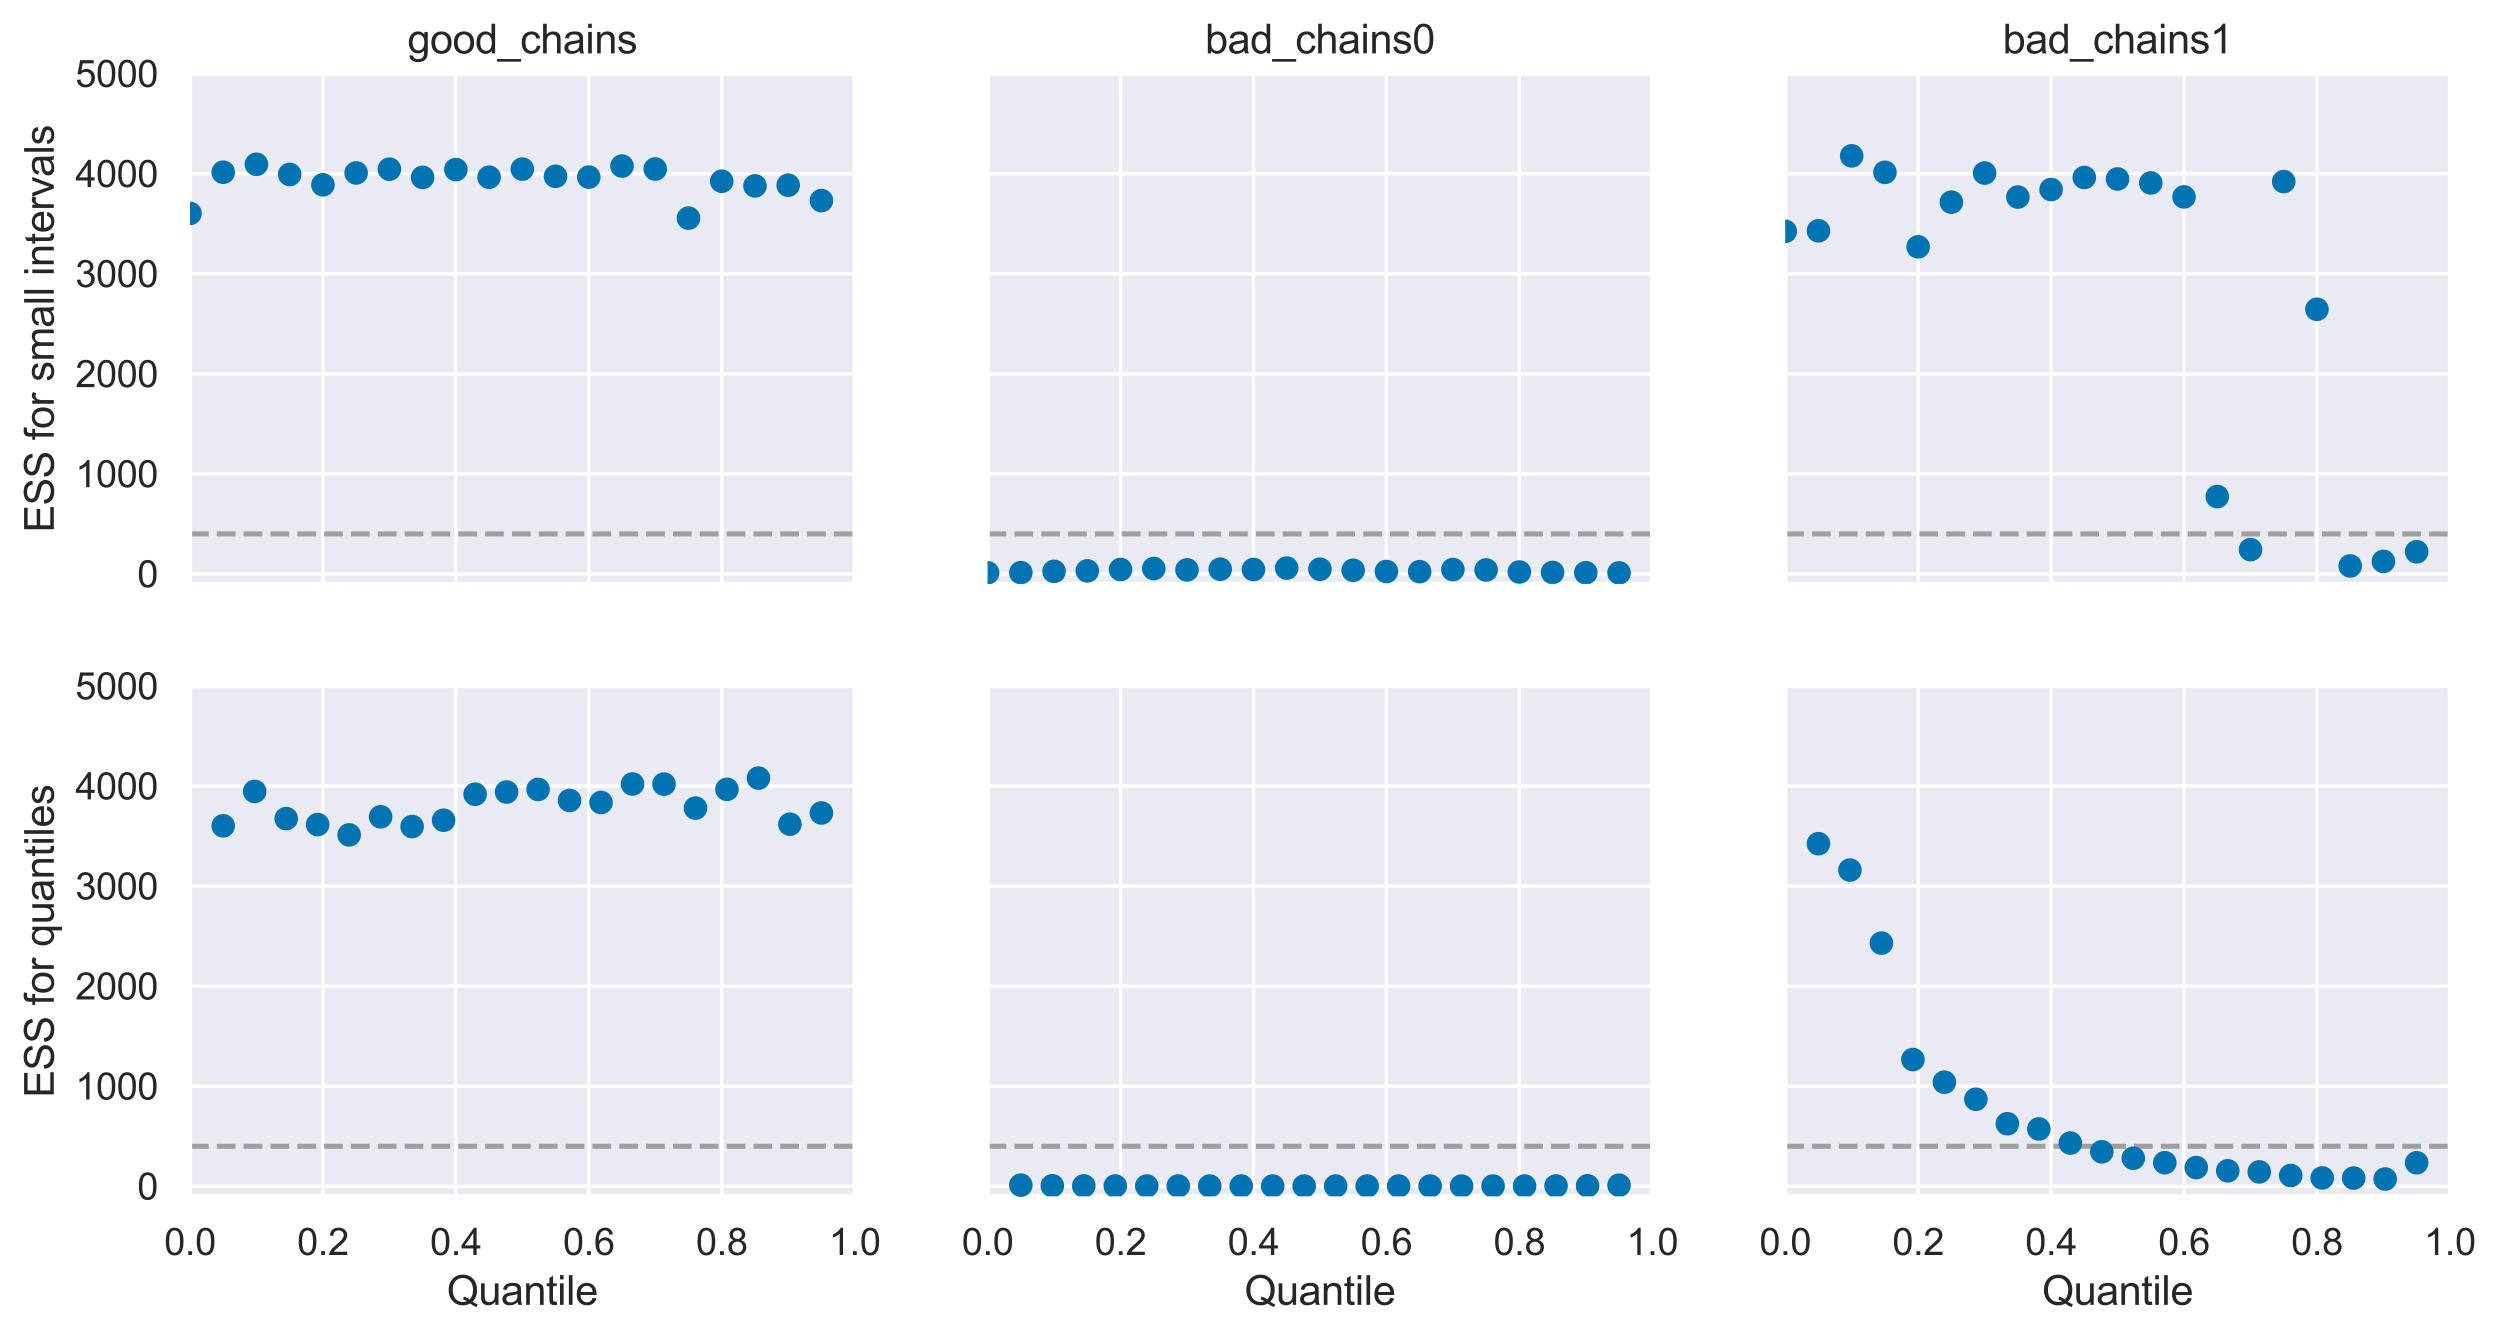 <?xml version="1.0" encoding="utf-8" standalone="no"?>
<!DOCTYPE svg PUBLIC "-//W3C//DTD SVG 1.1//EN"
  "http://www.w3.org/Graphics/SVG/1.1/DTD/svg11.dtd">
<svg xmlns:xlink="http://www.w3.org/1999/xlink" width="740.734pt" height="396.199pt" viewBox="0 0 740.734 396.199" xmlns="http://www.w3.org/2000/svg" version="1.1">
 <defs>
  <style type="text/css">*{stroke-linejoin: round; stroke-linecap: butt}</style>
 </defs>
 <g id="figure_1">
  <g id="patch_1">
   <path d="M 0 396.199 
L 740.734 396.199 
L 740.734 0 
L 0 0 
z
" style="fill: #ffffff"/>
  </g>
  <g id="axes_1">
   <g id="patch_2">
    <path d="M 56.289 173.025 
L 253.23 173.025 
L 253.23 21.825 
L 56.289 21.825 
z
" style="fill: #eaeaf2"/>
   </g>
   <g id="matplotlib.axis_1">
    <g id="xtick_1">
     <g id="line2d_1">
      <path d="M 56.289 173.025 
L 56.289 21.825 
" clip-path="url(#p6bb5b60d4d)" style="fill: none; stroke: #ffffff; stroke-linecap: round"/>
     </g>
    </g>
    <g id="xtick_2">
     <g id="line2d_2">
      <path d="M 95.677 173.025 
L 95.677 21.825 
" clip-path="url(#p6bb5b60d4d)" style="fill: none; stroke: #ffffff; stroke-linecap: round"/>
     </g>
    </g>
    <g id="xtick_3">
     <g id="line2d_3">
      <path d="M 135.065 173.025 
L 135.065 21.825 
" clip-path="url(#p6bb5b60d4d)" style="fill: none; stroke: #ffffff; stroke-linecap: round"/>
     </g>
    </g>
    <g id="xtick_4">
     <g id="line2d_4">
      <path d="M 174.453 173.025 
L 174.453 21.825 
" clip-path="url(#p6bb5b60d4d)" style="fill: none; stroke: #ffffff; stroke-linecap: round"/>
     </g>
    </g>
    <g id="xtick_5">
     <g id="line2d_5">
      <path d="M 213.842 173.025 
L 213.842 21.825 
" clip-path="url(#p6bb5b60d4d)" style="fill: none; stroke: #ffffff; stroke-linecap: round"/>
     </g>
    </g>
    <g id="xtick_6">
     <g id="line2d_6">
      <path d="M 253.23 173.025 
L 253.23 21.825 
" clip-path="url(#p6bb5b60d4d)" style="fill: none; stroke: #ffffff; stroke-linecap: round"/>
     </g>
    </g>
   </g>
   <g id="matplotlib.axis_2">
    <g id="ytick_1">
     <g id="line2d_7">
      <path d="M 56.289 170.06 
L 253.23 170.06 
" clip-path="url(#p6bb5b60d4d)" style="fill: none; stroke: #ffffff; stroke-linecap: round"/>
     </g>
     <g id="text_1">
      <!-- 0 -->
      <g style="fill: #262626" transform="translate(40.672 173.997) scale(0.11 -0.11)">
       <defs>
        <path id="ArialMT-30" d="M 266 2259 
Q 266 3072 433 3567 
Q 600 4063 929 4331 
Q 1259 4600 1759 4600 
Q 2128 4600 2406 4451 
Q 2684 4303 2865 4023 
Q 3047 3744 3150 3342 
Q 3253 2941 3253 2259 
Q 3253 1453 3087 958 
Q 2922 463 2592 192 
Q 2263 -78 1759 -78 
Q 1097 -78 719 397 
Q 266 969 266 2259 
z
M 844 2259 
Q 844 1131 1108 757 
Q 1372 384 1759 384 
Q 2147 384 2411 759 
Q 2675 1134 2675 2259 
Q 2675 3391 2411 3762 
Q 2147 4134 1753 4134 
Q 1366 4134 1134 3806 
Q 844 3388 844 2259 
z
" transform="scale(0.016)"/>
       </defs>
       <use xlink:href="#ArialMT-30"/>
      </g>
     </g>
    </g>
    <g id="ytick_2">
     <g id="line2d_8">
      <path d="M 56.289 140.413 
L 253.23 140.413 
" clip-path="url(#p6bb5b60d4d)" style="fill: none; stroke: #ffffff; stroke-linecap: round"/>
     </g>
     <g id="text_2">
      <!-- 1000 -->
      <g style="fill: #262626" transform="translate(22.321 144.35) scale(0.11 -0.11)">
       <defs>
        <path id="ArialMT-31" d="M 2384 0 
L 1822 0 
L 1822 3584 
Q 1619 3391 1289 3197 
Q 959 3003 697 2906 
L 697 3450 
Q 1169 3672 1522 3987 
Q 1875 4303 2022 4600 
L 2384 4600 
L 2384 0 
z
" transform="scale(0.016)"/>
       </defs>
       <use xlink:href="#ArialMT-31"/>
       <use xlink:href="#ArialMT-30" x="55.615"/>
       <use xlink:href="#ArialMT-30" x="111.23"/>
       <use xlink:href="#ArialMT-30" x="166.846"/>
      </g>
     </g>
    </g>
    <g id="ytick_3">
     <g id="line2d_9">
      <path d="M 56.289 110.766 
L 253.23 110.766 
" clip-path="url(#p6bb5b60d4d)" style="fill: none; stroke: #ffffff; stroke-linecap: round"/>
     </g>
     <g id="text_3">
      <!-- 2000 -->
      <g style="fill: #262626" transform="translate(22.321 114.703) scale(0.11 -0.11)">
       <defs>
        <path id="ArialMT-32" d="M 3222 541 
L 3222 0 
L 194 0 
Q 188 203 259 391 
Q 375 700 629 1000 
Q 884 1300 1366 1694 
Q 2113 2306 2375 2664 
Q 2638 3022 2638 3341 
Q 2638 3675 2398 3904 
Q 2159 4134 1775 4134 
Q 1369 4134 1125 3890 
Q 881 3647 878 3216 
L 300 3275 
Q 359 3922 746 4261 
Q 1134 4600 1788 4600 
Q 2447 4600 2831 4234 
Q 3216 3869 3216 3328 
Q 3216 3053 3103 2787 
Q 2991 2522 2730 2228 
Q 2469 1934 1863 1422 
Q 1356 997 1212 845 
Q 1069 694 975 541 
L 3222 541 
z
" transform="scale(0.016)"/>
       </defs>
       <use xlink:href="#ArialMT-32"/>
       <use xlink:href="#ArialMT-30" x="55.615"/>
       <use xlink:href="#ArialMT-30" x="111.23"/>
       <use xlink:href="#ArialMT-30" x="166.846"/>
      </g>
     </g>
    </g>
    <g id="ytick_4">
     <g id="line2d_10">
      <path d="M 56.289 81.119 
L 253.23 81.119 
" clip-path="url(#p6bb5b60d4d)" style="fill: none; stroke: #ffffff; stroke-linecap: round"/>
     </g>
     <g id="text_4">
      <!-- 3000 -->
      <g style="fill: #262626" transform="translate(22.321 85.056) scale(0.11 -0.11)">
       <defs>
        <path id="ArialMT-33" d="M 269 1209 
L 831 1284 
Q 928 806 1161 595 
Q 1394 384 1728 384 
Q 2125 384 2398 659 
Q 2672 934 2672 1341 
Q 2672 1728 2419 1979 
Q 2166 2231 1775 2231 
Q 1616 2231 1378 2169 
L 1441 2663 
Q 1497 2656 1531 2656 
Q 1891 2656 2178 2843 
Q 2466 3031 2466 3422 
Q 2466 3731 2256 3934 
Q 2047 4138 1716 4138 
Q 1388 4138 1169 3931 
Q 950 3725 888 3313 
L 325 3413 
Q 428 3978 793 4289 
Q 1159 4600 1703 4600 
Q 2078 4600 2393 4439 
Q 2709 4278 2876 4000 
Q 3044 3722 3044 3409 
Q 3044 3113 2884 2869 
Q 2725 2625 2413 2481 
Q 2819 2388 3044 2092 
Q 3269 1797 3269 1353 
Q 3269 753 2831 336 
Q 2394 -81 1725 -81 
Q 1122 -81 723 278 
Q 325 638 269 1209 
z
" transform="scale(0.016)"/>
       </defs>
       <use xlink:href="#ArialMT-33"/>
       <use xlink:href="#ArialMT-30" x="55.615"/>
       <use xlink:href="#ArialMT-30" x="111.23"/>
       <use xlink:href="#ArialMT-30" x="166.846"/>
      </g>
     </g>
    </g>
    <g id="ytick_5">
     <g id="line2d_11">
      <path d="M 56.289 51.472 
L 253.23 51.472 
" clip-path="url(#p6bb5b60d4d)" style="fill: none; stroke: #ffffff; stroke-linecap: round"/>
     </g>
     <g id="text_5">
      <!-- 4000 -->
      <g style="fill: #262626" transform="translate(22.321 55.409) scale(0.11 -0.11)">
       <defs>
        <path id="ArialMT-34" d="M 2069 0 
L 2069 1097 
L 81 1097 
L 81 1613 
L 2172 4581 
L 2631 4581 
L 2631 1613 
L 3250 1613 
L 3250 1097 
L 2631 1097 
L 2631 0 
L 2069 0 
z
M 2069 1613 
L 2069 3678 
L 634 1613 
L 2069 1613 
z
" transform="scale(0.016)"/>
       </defs>
       <use xlink:href="#ArialMT-34"/>
       <use xlink:href="#ArialMT-30" x="55.615"/>
       <use xlink:href="#ArialMT-30" x="111.23"/>
       <use xlink:href="#ArialMT-30" x="166.846"/>
      </g>
     </g>
    </g>
    <g id="ytick_6">
     <g id="line2d_12">
      <path d="M 56.289 21.825 
L 253.23 21.825 
" clip-path="url(#p6bb5b60d4d)" style="fill: none; stroke: #ffffff; stroke-linecap: round"/>
     </g>
     <g id="text_6">
      <!-- 5000 -->
      <g style="fill: #262626" transform="translate(22.321 25.762) scale(0.11 -0.11)">
       <defs>
        <path id="ArialMT-35" d="M 266 1200 
L 856 1250 
Q 922 819 1161 601 
Q 1400 384 1738 384 
Q 2144 384 2425 690 
Q 2706 997 2706 1503 
Q 2706 1984 2436 2262 
Q 2166 2541 1728 2541 
Q 1456 2541 1237 2417 
Q 1019 2294 894 2097 
L 366 2166 
L 809 4519 
L 3088 4519 
L 3088 3981 
L 1259 3981 
L 1013 2750 
Q 1425 3038 1878 3038 
Q 2478 3038 2890 2622 
Q 3303 2206 3303 1553 
Q 3303 931 2941 478 
Q 2500 -78 1738 -78 
Q 1113 -78 717 272 
Q 322 622 266 1200 
z
" transform="scale(0.016)"/>
       </defs>
       <use xlink:href="#ArialMT-35"/>
       <use xlink:href="#ArialMT-30" x="55.615"/>
       <use xlink:href="#ArialMT-30" x="111.23"/>
       <use xlink:href="#ArialMT-30" x="166.846"/>
      </g>
     </g>
    </g>
    <g id="text_7">
     <!-- ESS for small intervals -->
     <g style="fill: #262626" transform="translate(15.936 157.775) rotate(-90) scale(0.12 -0.12)">
      <defs>
       <path id="ArialMT-45" d="M 506 0 
L 506 4581 
L 3819 4581 
L 3819 4041 
L 1113 4041 
L 1113 2638 
L 3647 2638 
L 3647 2100 
L 1113 2100 
L 1113 541 
L 3925 541 
L 3925 0 
L 506 0 
z
" transform="scale(0.016)"/>
       <path id="ArialMT-53" d="M 288 1472 
L 859 1522 
Q 900 1178 1048 958 
Q 1197 738 1509 602 
Q 1822 466 2213 466 
Q 2559 466 2825 569 
Q 3091 672 3220 851 
Q 3350 1031 3350 1244 
Q 3350 1459 3225 1620 
Q 3100 1781 2813 1891 
Q 2628 1963 1997 2114 
Q 1366 2266 1113 2400 
Q 784 2572 623 2826 
Q 463 3081 463 3397 
Q 463 3744 659 4045 
Q 856 4347 1234 4503 
Q 1613 4659 2075 4659 
Q 2584 4659 2973 4495 
Q 3363 4331 3572 4012 
Q 3781 3694 3797 3291 
L 3216 3247 
Q 3169 3681 2898 3903 
Q 2628 4125 2100 4125 
Q 1550 4125 1298 3923 
Q 1047 3722 1047 3438 
Q 1047 3191 1225 3031 
Q 1400 2872 2139 2705 
Q 2878 2538 3153 2413 
Q 3553 2228 3743 1945 
Q 3934 1663 3934 1294 
Q 3934 928 3725 604 
Q 3516 281 3123 101 
Q 2731 -78 2241 -78 
Q 1619 -78 1198 103 
Q 778 284 539 648 
Q 300 1013 288 1472 
z
" transform="scale(0.016)"/>
       <path id="ArialMT-20" transform="scale(0.016)"/>
       <path id="ArialMT-66" d="M 556 0 
L 556 2881 
L 59 2881 
L 59 3319 
L 556 3319 
L 556 3672 
Q 556 4006 616 4169 
Q 697 4388 901 4523 
Q 1106 4659 1475 4659 
Q 1713 4659 2000 4603 
L 1916 4113 
Q 1741 4144 1584 4144 
Q 1328 4144 1222 4034 
Q 1116 3925 1116 3625 
L 1116 3319 
L 1763 3319 
L 1763 2881 
L 1116 2881 
L 1116 0 
L 556 0 
z
" transform="scale(0.016)"/>
       <path id="ArialMT-6f" d="M 213 1659 
Q 213 2581 725 3025 
Q 1153 3394 1769 3394 
Q 2453 3394 2887 2945 
Q 3322 2497 3322 1706 
Q 3322 1066 3130 698 
Q 2938 331 2570 128 
Q 2203 -75 1769 -75 
Q 1072 -75 642 372 
Q 213 819 213 1659 
z
M 791 1659 
Q 791 1022 1069 705 
Q 1347 388 1769 388 
Q 2188 388 2466 706 
Q 2744 1025 2744 1678 
Q 2744 2294 2464 2611 
Q 2184 2928 1769 2928 
Q 1347 2928 1069 2612 
Q 791 2297 791 1659 
z
" transform="scale(0.016)"/>
       <path id="ArialMT-72" d="M 416 0 
L 416 3319 
L 922 3319 
L 922 2816 
Q 1116 3169 1280 3281 
Q 1444 3394 1641 3394 
Q 1925 3394 2219 3213 
L 2025 2691 
Q 1819 2813 1613 2813 
Q 1428 2813 1281 2702 
Q 1134 2591 1072 2394 
Q 978 2094 978 1738 
L 978 0 
L 416 0 
z
" transform="scale(0.016)"/>
       <path id="ArialMT-73" d="M 197 991 
L 753 1078 
Q 800 744 1014 566 
Q 1228 388 1613 388 
Q 2000 388 2187 545 
Q 2375 703 2375 916 
Q 2375 1106 2209 1216 
Q 2094 1291 1634 1406 
Q 1016 1563 777 1677 
Q 538 1791 414 1992 
Q 291 2194 291 2438 
Q 291 2659 392 2848 
Q 494 3038 669 3163 
Q 800 3259 1026 3326 
Q 1253 3394 1513 3394 
Q 1903 3394 2198 3281 
Q 2494 3169 2634 2976 
Q 2775 2784 2828 2463 
L 2278 2388 
Q 2241 2644 2061 2787 
Q 1881 2931 1553 2931 
Q 1166 2931 1000 2803 
Q 834 2675 834 2503 
Q 834 2394 903 2306 
Q 972 2216 1119 2156 
Q 1203 2125 1616 2013 
Q 2213 1853 2448 1751 
Q 2684 1650 2818 1456 
Q 2953 1263 2953 975 
Q 2953 694 2789 445 
Q 2625 197 2315 61 
Q 2006 -75 1616 -75 
Q 969 -75 630 194 
Q 291 463 197 991 
z
" transform="scale(0.016)"/>
       <path id="ArialMT-6d" d="M 422 0 
L 422 3319 
L 925 3319 
L 925 2853 
Q 1081 3097 1340 3245 
Q 1600 3394 1931 3394 
Q 2300 3394 2536 3241 
Q 2772 3088 2869 2813 
Q 3263 3394 3894 3394 
Q 4388 3394 4653 3120 
Q 4919 2847 4919 2278 
L 4919 0 
L 4359 0 
L 4359 2091 
Q 4359 2428 4304 2576 
Q 4250 2725 4106 2815 
Q 3963 2906 3769 2906 
Q 3419 2906 3187 2673 
Q 2956 2441 2956 1928 
L 2956 0 
L 2394 0 
L 2394 2156 
Q 2394 2531 2256 2718 
Q 2119 2906 1806 2906 
Q 1569 2906 1367 2781 
Q 1166 2656 1075 2415 
Q 984 2175 984 1722 
L 984 0 
L 422 0 
z
" transform="scale(0.016)"/>
       <path id="ArialMT-61" d="M 2588 409 
Q 2275 144 1986 34 
Q 1697 -75 1366 -75 
Q 819 -75 525 192 
Q 231 459 231 875 
Q 231 1119 342 1320 
Q 453 1522 633 1644 
Q 813 1766 1038 1828 
Q 1203 1872 1538 1913 
Q 2219 1994 2541 2106 
Q 2544 2222 2544 2253 
Q 2544 2597 2384 2738 
Q 2169 2928 1744 2928 
Q 1347 2928 1158 2789 
Q 969 2650 878 2297 
L 328 2372 
Q 403 2725 575 2942 
Q 747 3159 1072 3276 
Q 1397 3394 1825 3394 
Q 2250 3394 2515 3294 
Q 2781 3194 2906 3042 
Q 3031 2891 3081 2659 
Q 3109 2516 3109 2141 
L 3109 1391 
Q 3109 606 3145 398 
Q 3181 191 3288 0 
L 2700 0 
Q 2613 175 2588 409 
z
M 2541 1666 
Q 2234 1541 1622 1453 
Q 1275 1403 1131 1340 
Q 988 1278 909 1158 
Q 831 1038 831 891 
Q 831 666 1001 516 
Q 1172 366 1500 366 
Q 1825 366 2078 508 
Q 2331 650 2450 897 
Q 2541 1088 2541 1459 
L 2541 1666 
z
" transform="scale(0.016)"/>
       <path id="ArialMT-6c" d="M 409 0 
L 409 4581 
L 972 4581 
L 972 0 
L 409 0 
z
" transform="scale(0.016)"/>
       <path id="ArialMT-69" d="M 425 3934 
L 425 4581 
L 988 4581 
L 988 3934 
L 425 3934 
z
M 425 0 
L 425 3319 
L 988 3319 
L 988 0 
L 425 0 
z
" transform="scale(0.016)"/>
       <path id="ArialMT-6e" d="M 422 0 
L 422 3319 
L 928 3319 
L 928 2847 
Q 1294 3394 1984 3394 
Q 2284 3394 2536 3286 
Q 2788 3178 2913 3003 
Q 3038 2828 3088 2588 
Q 3119 2431 3119 2041 
L 3119 0 
L 2556 0 
L 2556 2019 
Q 2556 2363 2490 2533 
Q 2425 2703 2258 2804 
Q 2091 2906 1866 2906 
Q 1506 2906 1245 2678 
Q 984 2450 984 1813 
L 984 0 
L 422 0 
z
" transform="scale(0.016)"/>
       <path id="ArialMT-74" d="M 1650 503 
L 1731 6 
Q 1494 -44 1306 -44 
Q 1000 -44 831 53 
Q 663 150 594 308 
Q 525 466 525 972 
L 525 2881 
L 113 2881 
L 113 3319 
L 525 3319 
L 525 4141 
L 1084 4478 
L 1084 3319 
L 1650 3319 
L 1650 2881 
L 1084 2881 
L 1084 941 
Q 1084 700 1114 631 
Q 1144 563 1211 522 
Q 1278 481 1403 481 
Q 1497 481 1650 503 
z
" transform="scale(0.016)"/>
       <path id="ArialMT-65" d="M 2694 1069 
L 3275 997 
Q 3138 488 2766 206 
Q 2394 -75 1816 -75 
Q 1088 -75 661 373 
Q 234 822 234 1631 
Q 234 2469 665 2931 
Q 1097 3394 1784 3394 
Q 2450 3394 2872 2941 
Q 3294 2488 3294 1666 
Q 3294 1616 3291 1516 
L 816 1516 
Q 847 969 1125 678 
Q 1403 388 1819 388 
Q 2128 388 2347 550 
Q 2566 713 2694 1069 
z
M 847 1978 
L 2700 1978 
Q 2663 2397 2488 2606 
Q 2219 2931 1791 2931 
Q 1403 2931 1139 2672 
Q 875 2413 847 1978 
z
" transform="scale(0.016)"/>
       <path id="ArialMT-76" d="M 1344 0 
L 81 3319 
L 675 3319 
L 1388 1331 
Q 1503 1009 1600 663 
Q 1675 925 1809 1294 
L 2547 3319 
L 3125 3319 
L 1869 0 
L 1344 0 
z
" transform="scale(0.016)"/>
      </defs>
      <use xlink:href="#ArialMT-45"/>
      <use xlink:href="#ArialMT-53" x="66.699"/>
      <use xlink:href="#ArialMT-53" x="133.398"/>
      <use xlink:href="#ArialMT-20" x="200.098"/>
      <use xlink:href="#ArialMT-66" x="227.881"/>
      <use xlink:href="#ArialMT-6f" x="255.664"/>
      <use xlink:href="#ArialMT-72" x="311.279"/>
      <use xlink:href="#ArialMT-20" x="344.58"/>
      <use xlink:href="#ArialMT-73" x="372.363"/>
      <use xlink:href="#ArialMT-6d" x="422.363"/>
      <use xlink:href="#ArialMT-61" x="505.664"/>
      <use xlink:href="#ArialMT-6c" x="561.279"/>
      <use xlink:href="#ArialMT-6c" x="583.496"/>
      <use xlink:href="#ArialMT-20" x="605.713"/>
      <use xlink:href="#ArialMT-69" x="633.496"/>
      <use xlink:href="#ArialMT-6e" x="655.713"/>
      <use xlink:href="#ArialMT-74" x="711.328"/>
      <use xlink:href="#ArialMT-65" x="739.111"/>
      <use xlink:href="#ArialMT-72" x="794.727"/>
      <use xlink:href="#ArialMT-76" x="828.027"/>
      <use xlink:href="#ArialMT-61" x="878.027"/>
      <use xlink:href="#ArialMT-6c" x="933.643"/>
      <use xlink:href="#ArialMT-73" x="955.859"/>
     </g>
    </g>
   </g>
   <g id="line2d_13">
    <path d="M 56.289 158.201 
L 253.23 158.201 
" clip-path="url(#p6bb5b60d4d)" style="fill: none; stroke-dasharray: 5.55,2.4; stroke-dashoffset: 0; stroke: #808080; stroke-opacity: 0.7; stroke-width: 1.5"/>
   </g>
   <g id="patch_3">
    <path d="M 56.289 173.025 
L 56.289 21.825 
" style="fill: none; stroke: #ffffff; stroke-width: 1.25; stroke-linejoin: miter; stroke-linecap: square"/>
   </g>
   <g id="patch_4">
    <path d="M 253.23 173.025 
L 253.23 21.825 
" style="fill: none; stroke: #ffffff; stroke-width: 1.25; stroke-linejoin: miter; stroke-linecap: square"/>
   </g>
   <g id="patch_5">
    <path d="M 56.289 173.025 
L 253.23 173.025 
" style="fill: none; stroke: #ffffff; stroke-width: 1.25; stroke-linejoin: miter; stroke-linecap: square"/>
   </g>
   <g id="patch_6">
    <path d="M 56.289 21.825 
L 253.23 21.825 
" style="fill: none; stroke: #ffffff; stroke-width: 1.25; stroke-linejoin: miter; stroke-linecap: square"/>
   </g>
   <g id="line2d_14">
    <defs>
     <path id="me3c7ccd92d" d="M 0 3 
C 0.796 3 1.559 2.684 2.121 2.121 
C 2.684 1.559 3 0.796 3 0 
C 3 -0.796 2.684 -1.559 2.121 -2.121 
C 1.559 -2.684 0.796 -3 0 -3 
C -0.796 -3 -1.559 -2.684 -2.121 -2.121 
C -2.684 -1.559 -3 -0.796 -3 0 
C -3 0.796 -2.684 1.559 -2.121 2.121 
C -1.559 2.684 -0.796 3 0 3 
z
" style="stroke: #0173b2"/>
    </defs>
    <g clip-path="url(#p6bb5b60d4d)">
     <use xlink:href="#me3c7ccd92d" x="56.289" y="63.24" style="fill: #0173b2; stroke: #0173b2"/>
     <use xlink:href="#me3c7ccd92d" x="66.136" y="51.034" style="fill: #0173b2; stroke: #0173b2"/>
     <use xlink:href="#me3c7ccd92d" x="75.983" y="48.684" style="fill: #0173b2; stroke: #0173b2"/>
     <use xlink:href="#me3c7ccd92d" x="85.83" y="51.688" style="fill: #0173b2; stroke: #0173b2"/>
     <use xlink:href="#me3c7ccd92d" x="95.677" y="54.755" style="fill: #0173b2; stroke: #0173b2"/>
     <use xlink:href="#me3c7ccd92d" x="105.524" y="51.236" style="fill: #0173b2; stroke: #0173b2"/>
     <use xlink:href="#me3c7ccd92d" x="115.371" y="50.12" style="fill: #0173b2; stroke: #0173b2"/>
     <use xlink:href="#me3c7ccd92d" x="125.218" y="52.555" style="fill: #0173b2; stroke: #0173b2"/>
     <use xlink:href="#me3c7ccd92d" x="135.065" y="50.239" style="fill: #0173b2; stroke: #0173b2"/>
     <use xlink:href="#me3c7ccd92d" x="144.912" y="52.507" style="fill: #0173b2; stroke: #0173b2"/>
     <use xlink:href="#me3c7ccd92d" x="154.759" y="50.105" style="fill: #0173b2; stroke: #0173b2"/>
     <use xlink:href="#me3c7ccd92d" x="164.606" y="52.244" style="fill: #0173b2; stroke: #0173b2"/>
     <use xlink:href="#me3c7ccd92d" x="174.453" y="52.477" style="fill: #0173b2; stroke: #0173b2"/>
     <use xlink:href="#me3c7ccd92d" x="184.301" y="49.205" style="fill: #0173b2; stroke: #0173b2"/>
     <use xlink:href="#me3c7ccd92d" x="194.148" y="50.079" style="fill: #0173b2; stroke: #0173b2"/>
     <use xlink:href="#me3c7ccd92d" x="203.995" y="64.628" style="fill: #0173b2; stroke: #0173b2"/>
     <use xlink:href="#me3c7ccd92d" x="213.842" y="53.702" style="fill: #0173b2; stroke: #0173b2"/>
     <use xlink:href="#me3c7ccd92d" x="223.689" y="55.072" style="fill: #0173b2; stroke: #0173b2"/>
     <use xlink:href="#me3c7ccd92d" x="233.536" y="54.869" style="fill: #0173b2; stroke: #0173b2"/>
     <use xlink:href="#me3c7ccd92d" x="243.383" y="59.431" style="fill: #0173b2; stroke: #0173b2"/>
    </g>
   </g>
   <g id="text_8">
    <!-- good_chains -->
    <g style="fill: #262626" transform="translate(120.734 15.825) scale(0.12 -0.12)">
     <defs>
      <path id="ArialMT-67" d="M 319 -275 
L 866 -356 
Q 900 -609 1056 -725 
Q 1266 -881 1628 -881 
Q 2019 -881 2231 -725 
Q 2444 -569 2519 -288 
Q 2563 -116 2559 434 
Q 2191 0 1641 0 
Q 956 0 581 494 
Q 206 988 206 1678 
Q 206 2153 378 2554 
Q 550 2956 876 3175 
Q 1203 3394 1644 3394 
Q 2231 3394 2613 2919 
L 2613 3319 
L 3131 3319 
L 3131 450 
Q 3131 -325 2973 -648 
Q 2816 -972 2473 -1159 
Q 2131 -1347 1631 -1347 
Q 1038 -1347 672 -1080 
Q 306 -813 319 -275 
z
M 784 1719 
Q 784 1066 1043 766 
Q 1303 466 1694 466 
Q 2081 466 2343 764 
Q 2606 1063 2606 1700 
Q 2606 2309 2336 2618 
Q 2066 2928 1684 2928 
Q 1309 2928 1046 2623 
Q 784 2319 784 1719 
z
" transform="scale(0.016)"/>
      <path id="ArialMT-64" d="M 2575 0 
L 2575 419 
Q 2259 -75 1647 -75 
Q 1250 -75 917 144 
Q 584 363 401 755 
Q 219 1147 219 1656 
Q 219 2153 384 2558 
Q 550 2963 881 3178 
Q 1213 3394 1622 3394 
Q 1922 3394 2156 3267 
Q 2391 3141 2538 2938 
L 2538 4581 
L 3097 4581 
L 3097 0 
L 2575 0 
z
M 797 1656 
Q 797 1019 1065 703 
Q 1334 388 1700 388 
Q 2069 388 2326 689 
Q 2584 991 2584 1609 
Q 2584 2291 2321 2609 
Q 2059 2928 1675 2928 
Q 1300 2928 1048 2622 
Q 797 2316 797 1656 
z
" transform="scale(0.016)"/>
      <path id="ArialMT-5f" d="M -97 -1272 
L -97 -866 
L 3631 -866 
L 3631 -1272 
L -97 -1272 
z
" transform="scale(0.016)"/>
      <path id="ArialMT-63" d="M 2588 1216 
L 3141 1144 
Q 3050 572 2676 248 
Q 2303 -75 1759 -75 
Q 1078 -75 664 370 
Q 250 816 250 1647 
Q 250 2184 428 2587 
Q 606 2991 970 3192 
Q 1334 3394 1763 3394 
Q 2303 3394 2647 3120 
Q 2991 2847 3088 2344 
L 2541 2259 
Q 2463 2594 2264 2762 
Q 2066 2931 1784 2931 
Q 1359 2931 1093 2626 
Q 828 2322 828 1663 
Q 828 994 1084 691 
Q 1341 388 1753 388 
Q 2084 388 2306 591 
Q 2528 794 2588 1216 
z
" transform="scale(0.016)"/>
      <path id="ArialMT-68" d="M 422 0 
L 422 4581 
L 984 4581 
L 984 2938 
Q 1378 3394 1978 3394 
Q 2347 3394 2619 3248 
Q 2891 3103 3008 2847 
Q 3125 2591 3125 2103 
L 3125 0 
L 2563 0 
L 2563 2103 
Q 2563 2525 2380 2717 
Q 2197 2909 1863 2909 
Q 1613 2909 1392 2779 
Q 1172 2650 1078 2428 
Q 984 2206 984 1816 
L 984 0 
L 422 0 
z
" transform="scale(0.016)"/>
     </defs>
     <use xlink:href="#ArialMT-67"/>
     <use xlink:href="#ArialMT-6f" x="55.615"/>
     <use xlink:href="#ArialMT-6f" x="111.23"/>
     <use xlink:href="#ArialMT-64" x="166.846"/>
     <use xlink:href="#ArialMT-5f" x="222.461"/>
     <use xlink:href="#ArialMT-63" x="278.076"/>
     <use xlink:href="#ArialMT-68" x="328.076"/>
     <use xlink:href="#ArialMT-61" x="383.691"/>
     <use xlink:href="#ArialMT-69" x="439.307"/>
     <use xlink:href="#ArialMT-6e" x="461.523"/>
     <use xlink:href="#ArialMT-73" x="517.139"/>
    </g>
   </g>
  </g>
  <g id="axes_2">
   <g id="patch_7">
    <path d="M 292.618 173.025 
L 489.559 173.025 
L 489.559 21.825 
L 292.618 21.825 
z
" style="fill: #eaeaf2"/>
   </g>
   <g id="matplotlib.axis_3">
    <g id="xtick_7">
     <g id="line2d_15">
      <path d="M 292.618 173.025 
L 292.618 21.825 
" clip-path="url(#p282680cd57)" style="fill: none; stroke: #ffffff; stroke-linecap: round"/>
     </g>
    </g>
    <g id="xtick_8">
     <g id="line2d_16">
      <path d="M 332.006 173.025 
L 332.006 21.825 
" clip-path="url(#p282680cd57)" style="fill: none; stroke: #ffffff; stroke-linecap: round"/>
     </g>
    </g>
    <g id="xtick_9">
     <g id="line2d_17">
      <path d="M 371.395 173.025 
L 371.395 21.825 
" clip-path="url(#p282680cd57)" style="fill: none; stroke: #ffffff; stroke-linecap: round"/>
     </g>
    </g>
    <g id="xtick_10">
     <g id="line2d_18">
      <path d="M 410.783 173.025 
L 410.783 21.825 
" clip-path="url(#p282680cd57)" style="fill: none; stroke: #ffffff; stroke-linecap: round"/>
     </g>
    </g>
    <g id="xtick_11">
     <g id="line2d_19">
      <path d="M 450.171 173.025 
L 450.171 21.825 
" clip-path="url(#p282680cd57)" style="fill: none; stroke: #ffffff; stroke-linecap: round"/>
     </g>
    </g>
    <g id="xtick_12">
     <g id="line2d_20">
      <path d="M 489.559 173.025 
L 489.559 21.825 
" clip-path="url(#p282680cd57)" style="fill: none; stroke: #ffffff; stroke-linecap: round"/>
     </g>
    </g>
   </g>
   <g id="matplotlib.axis_4">
    <g id="ytick_7">
     <g id="line2d_21">
      <path d="M 292.618 170.06 
L 489.559 170.06 
" clip-path="url(#p282680cd57)" style="fill: none; stroke: #ffffff; stroke-linecap: round"/>
     </g>
    </g>
    <g id="ytick_8">
     <g id="line2d_22">
      <path d="M 292.618 140.413 
L 489.559 140.413 
" clip-path="url(#p282680cd57)" style="fill: none; stroke: #ffffff; stroke-linecap: round"/>
     </g>
    </g>
    <g id="ytick_9">
     <g id="line2d_23">
      <path d="M 292.618 110.766 
L 489.559 110.766 
" clip-path="url(#p282680cd57)" style="fill: none; stroke: #ffffff; stroke-linecap: round"/>
     </g>
    </g>
    <g id="ytick_10">
     <g id="line2d_24">
      <path d="M 292.618 81.119 
L 489.559 81.119 
" clip-path="url(#p282680cd57)" style="fill: none; stroke: #ffffff; stroke-linecap: round"/>
     </g>
    </g>
    <g id="ytick_11">
     <g id="line2d_25">
      <path d="M 292.618 51.472 
L 489.559 51.472 
" clip-path="url(#p282680cd57)" style="fill: none; stroke: #ffffff; stroke-linecap: round"/>
     </g>
    </g>
    <g id="ytick_12">
     <g id="line2d_26">
      <path d="M 292.618 21.825 
L 489.559 21.825 
" clip-path="url(#p282680cd57)" style="fill: none; stroke: #ffffff; stroke-linecap: round"/>
     </g>
    </g>
   </g>
   <g id="line2d_27">
    <path d="M 292.618 158.201 
L 489.559 158.201 
" clip-path="url(#p282680cd57)" style="fill: none; stroke-dasharray: 5.55,2.4; stroke-dashoffset: 0; stroke: #808080; stroke-opacity: 0.7; stroke-width: 1.5"/>
   </g>
   <g id="patch_8">
    <path d="M 292.618 173.025 
L 292.618 21.825 
" style="fill: none; stroke: #ffffff; stroke-width: 1.25; stroke-linejoin: miter; stroke-linecap: square"/>
   </g>
   <g id="patch_9">
    <path d="M 489.559 173.025 
L 489.559 21.825 
" style="fill: none; stroke: #ffffff; stroke-width: 1.25; stroke-linejoin: miter; stroke-linecap: square"/>
   </g>
   <g id="patch_10">
    <path d="M 292.618 173.025 
L 489.559 173.025 
" style="fill: none; stroke: #ffffff; stroke-width: 1.25; stroke-linejoin: miter; stroke-linecap: square"/>
   </g>
   <g id="patch_11">
    <path d="M 292.618 21.825 
L 489.559 21.825 
" style="fill: none; stroke: #ffffff; stroke-width: 1.25; stroke-linejoin: miter; stroke-linecap: square"/>
   </g>
   <g id="line2d_28">
    <g clip-path="url(#p282680cd57)">
     <use xlink:href="#me3c7ccd92d" x="292.618" y="169.716" style="fill: #0173b2; stroke: #0173b2"/>
     <use xlink:href="#me3c7ccd92d" x="302.465" y="169.659" style="fill: #0173b2; stroke: #0173b2"/>
     <use xlink:href="#me3c7ccd92d" x="312.312" y="169.284" style="fill: #0173b2; stroke: #0173b2"/>
     <use xlink:href="#me3c7ccd92d" x="322.159" y="169.142" style="fill: #0173b2; stroke: #0173b2"/>
     <use xlink:href="#me3c7ccd92d" x="332.006" y="168.738" style="fill: #0173b2; stroke: #0173b2"/>
     <use xlink:href="#me3c7ccd92d" x="341.853" y="168.461" style="fill: #0173b2; stroke: #0173b2"/>
     <use xlink:href="#me3c7ccd92d" x="351.701" y="168.851" style="fill: #0173b2; stroke: #0173b2"/>
     <use xlink:href="#me3c7ccd92d" x="361.548" y="168.653" style="fill: #0173b2; stroke: #0173b2"/>
     <use xlink:href="#me3c7ccd92d" x="371.395" y="168.748" style="fill: #0173b2; stroke: #0173b2"/>
     <use xlink:href="#me3c7ccd92d" x="381.242" y="168.32" style="fill: #0173b2; stroke: #0173b2"/>
     <use xlink:href="#me3c7ccd92d" x="391.089" y="168.654" style="fill: #0173b2; stroke: #0173b2"/>
     <use xlink:href="#me3c7ccd92d" x="400.936" y="168.97" style="fill: #0173b2; stroke: #0173b2"/>
     <use xlink:href="#me3c7ccd92d" x="410.783" y="169.325" style="fill: #0173b2; stroke: #0173b2"/>
     <use xlink:href="#me3c7ccd92d" x="420.63" y="169.378" style="fill: #0173b2; stroke: #0173b2"/>
     <use xlink:href="#me3c7ccd92d" x="430.477" y="168.748" style="fill: #0173b2; stroke: #0173b2"/>
     <use xlink:href="#me3c7ccd92d" x="440.324" y="168.875" style="fill: #0173b2; stroke: #0173b2"/>
     <use xlink:href="#me3c7ccd92d" x="450.171" y="169.478" style="fill: #0173b2; stroke: #0173b2"/>
     <use xlink:href="#me3c7ccd92d" x="460.018" y="169.611" style="fill: #0173b2; stroke: #0173b2"/>
     <use xlink:href="#me3c7ccd92d" x="469.865" y="169.697" style="fill: #0173b2; stroke: #0173b2"/>
     <use xlink:href="#me3c7ccd92d" x="479.712" y="169.74" style="fill: #0173b2; stroke: #0173b2"/>
    </g>
   </g>
   <g id="text_9">
    <!-- bad_chains0 -->
    <g style="fill: #262626" transform="translate(357.063 15.825) scale(0.12 -0.12)">
     <defs>
      <path id="ArialMT-62" d="M 941 0 
L 419 0 
L 419 4581 
L 981 4581 
L 981 2947 
Q 1338 3394 1891 3394 
Q 2197 3394 2470 3270 
Q 2744 3147 2920 2923 
Q 3097 2700 3197 2384 
Q 3297 2069 3297 1709 
Q 3297 856 2875 390 
Q 2453 -75 1863 -75 
Q 1275 -75 941 416 
L 941 0 
z
M 934 1684 
Q 934 1088 1097 822 
Q 1363 388 1816 388 
Q 2184 388 2453 708 
Q 2722 1028 2722 1663 
Q 2722 2313 2464 2622 
Q 2206 2931 1841 2931 
Q 1472 2931 1203 2611 
Q 934 2291 934 1684 
z
" transform="scale(0.016)"/>
     </defs>
     <use xlink:href="#ArialMT-62"/>
     <use xlink:href="#ArialMT-61" x="55.615"/>
     <use xlink:href="#ArialMT-64" x="111.23"/>
     <use xlink:href="#ArialMT-5f" x="166.846"/>
     <use xlink:href="#ArialMT-63" x="222.461"/>
     <use xlink:href="#ArialMT-68" x="272.461"/>
     <use xlink:href="#ArialMT-61" x="328.076"/>
     <use xlink:href="#ArialMT-69" x="383.691"/>
     <use xlink:href="#ArialMT-6e" x="405.908"/>
     <use xlink:href="#ArialMT-73" x="461.523"/>
     <use xlink:href="#ArialMT-30" x="511.523"/>
    </g>
   </g>
  </g>
  <g id="axes_3">
   <g id="patch_12">
    <path d="M 528.948 173.025 
L 725.889 173.025 
L 725.889 21.825 
L 528.948 21.825 
z
" style="fill: #eaeaf2"/>
   </g>
   <g id="matplotlib.axis_5">
    <g id="xtick_13">
     <g id="line2d_29">
      <path d="M 528.948 173.025 
L 528.948 21.825 
" clip-path="url(#pf31d6bcef7)" style="fill: none; stroke: #ffffff; stroke-linecap: round"/>
     </g>
    </g>
    <g id="xtick_14">
     <g id="line2d_30">
      <path d="M 568.336 173.025 
L 568.336 21.825 
" clip-path="url(#pf31d6bcef7)" style="fill: none; stroke: #ffffff; stroke-linecap: round"/>
     </g>
    </g>
    <g id="xtick_15">
     <g id="line2d_31">
      <path d="M 607.724 173.025 
L 607.724 21.825 
" clip-path="url(#pf31d6bcef7)" style="fill: none; stroke: #ffffff; stroke-linecap: round"/>
     </g>
    </g>
    <g id="xtick_16">
     <g id="line2d_32">
      <path d="M 647.112 173.025 
L 647.112 21.825 
" clip-path="url(#pf31d6bcef7)" style="fill: none; stroke: #ffffff; stroke-linecap: round"/>
     </g>
    </g>
    <g id="xtick_17">
     <g id="line2d_33">
      <path d="M 686.501 173.025 
L 686.501 21.825 
" clip-path="url(#pf31d6bcef7)" style="fill: none; stroke: #ffffff; stroke-linecap: round"/>
     </g>
    </g>
    <g id="xtick_18">
     <g id="line2d_34">
      <path d="M 725.889 173.025 
L 725.889 21.825 
" clip-path="url(#pf31d6bcef7)" style="fill: none; stroke: #ffffff; stroke-linecap: round"/>
     </g>
    </g>
   </g>
   <g id="matplotlib.axis_6">
    <g id="ytick_13">
     <g id="line2d_35">
      <path d="M 528.948 170.06 
L 725.889 170.06 
" clip-path="url(#pf31d6bcef7)" style="fill: none; stroke: #ffffff; stroke-linecap: round"/>
     </g>
    </g>
    <g id="ytick_14">
     <g id="line2d_36">
      <path d="M 528.948 140.413 
L 725.889 140.413 
" clip-path="url(#pf31d6bcef7)" style="fill: none; stroke: #ffffff; stroke-linecap: round"/>
     </g>
    </g>
    <g id="ytick_15">
     <g id="line2d_37">
      <path d="M 528.948 110.766 
L 725.889 110.766 
" clip-path="url(#pf31d6bcef7)" style="fill: none; stroke: #ffffff; stroke-linecap: round"/>
     </g>
    </g>
    <g id="ytick_16">
     <g id="line2d_38">
      <path d="M 528.948 81.119 
L 725.889 81.119 
" clip-path="url(#pf31d6bcef7)" style="fill: none; stroke: #ffffff; stroke-linecap: round"/>
     </g>
    </g>
    <g id="ytick_17">
     <g id="line2d_39">
      <path d="M 528.948 51.472 
L 725.889 51.472 
" clip-path="url(#pf31d6bcef7)" style="fill: none; stroke: #ffffff; stroke-linecap: round"/>
     </g>
    </g>
    <g id="ytick_18">
     <g id="line2d_40">
      <path d="M 528.948 21.825 
L 725.889 21.825 
" clip-path="url(#pf31d6bcef7)" style="fill: none; stroke: #ffffff; stroke-linecap: round"/>
     </g>
    </g>
   </g>
   <g id="line2d_41">
    <path d="M 528.948 158.201 
L 725.889 158.201 
" clip-path="url(#pf31d6bcef7)" style="fill: none; stroke-dasharray: 5.55,2.4; stroke-dashoffset: 0; stroke: #808080; stroke-opacity: 0.7; stroke-width: 1.5"/>
   </g>
   <g id="patch_13">
    <path d="M 528.948 173.025 
L 528.948 21.825 
" style="fill: none; stroke: #ffffff; stroke-width: 1.25; stroke-linejoin: miter; stroke-linecap: square"/>
   </g>
   <g id="patch_14">
    <path d="M 725.889 173.025 
L 725.889 21.825 
" style="fill: none; stroke: #ffffff; stroke-width: 1.25; stroke-linejoin: miter; stroke-linecap: square"/>
   </g>
   <g id="patch_15">
    <path d="M 528.948 173.025 
L 725.889 173.025 
" style="fill: none; stroke: #ffffff; stroke-width: 1.25; stroke-linejoin: miter; stroke-linecap: square"/>
   </g>
   <g id="patch_16">
    <path d="M 528.948 21.825 
L 725.889 21.825 
" style="fill: none; stroke: #ffffff; stroke-width: 1.25; stroke-linejoin: miter; stroke-linecap: square"/>
   </g>
   <g id="line2d_42">
    <g clip-path="url(#pf31d6bcef7)">
     <use xlink:href="#me3c7ccd92d" x="528.948" y="68.538" style="fill: #0173b2; stroke: #0173b2"/>
     <use xlink:href="#me3c7ccd92d" x="538.795" y="68.384" style="fill: #0173b2; stroke: #0173b2"/>
     <use xlink:href="#me3c7ccd92d" x="548.642" y="46.183" style="fill: #0173b2; stroke: #0173b2"/>
     <use xlink:href="#me3c7ccd92d" x="558.489" y="51.056" style="fill: #0173b2; stroke: #0173b2"/>
     <use xlink:href="#me3c7ccd92d" x="568.336" y="73.126" style="fill: #0173b2; stroke: #0173b2"/>
     <use xlink:href="#me3c7ccd92d" x="578.183" y="59.903" style="fill: #0173b2; stroke: #0173b2"/>
     <use xlink:href="#me3c7ccd92d" x="588.03" y="51.274" style="fill: #0173b2; stroke: #0173b2"/>
     <use xlink:href="#me3c7ccd92d" x="597.877" y="58.388" style="fill: #0173b2; stroke: #0173b2"/>
     <use xlink:href="#me3c7ccd92d" x="607.724" y="56.156" style="fill: #0173b2; stroke: #0173b2"/>
     <use xlink:href="#me3c7ccd92d" x="617.571" y="52.585" style="fill: #0173b2; stroke: #0173b2"/>
     <use xlink:href="#me3c7ccd92d" x="627.418" y="53.026" style="fill: #0173b2; stroke: #0173b2"/>
     <use xlink:href="#me3c7ccd92d" x="637.265" y="54.205" style="fill: #0173b2; stroke: #0173b2"/>
     <use xlink:href="#me3c7ccd92d" x="647.112" y="58.337" style="fill: #0173b2; stroke: #0173b2"/>
     <use xlink:href="#me3c7ccd92d" x="656.959" y="147.128" style="fill: #0173b2; stroke: #0173b2"/>
     <use xlink:href="#me3c7ccd92d" x="666.806" y="162.854" style="fill: #0173b2; stroke: #0173b2"/>
     <use xlink:href="#me3c7ccd92d" x="676.653" y="53.798" style="fill: #0173b2; stroke: #0173b2"/>
     <use xlink:href="#me3c7ccd92d" x="686.501" y="91.644" style="fill: #0173b2; stroke: #0173b2"/>
     <use xlink:href="#me3c7ccd92d" x="696.348" y="167.684" style="fill: #0173b2; stroke: #0173b2"/>
     <use xlink:href="#me3c7ccd92d" x="706.195" y="166.339" style="fill: #0173b2; stroke: #0173b2"/>
     <use xlink:href="#me3c7ccd92d" x="716.042" y="163.483" style="fill: #0173b2; stroke: #0173b2"/>
    </g>
   </g>
   <g id="text_10">
    <!-- bad_chains1 -->
    <g style="fill: #262626" transform="translate(593.393 15.825) scale(0.12 -0.12)">
     <use xlink:href="#ArialMT-62"/>
     <use xlink:href="#ArialMT-61" x="55.615"/>
     <use xlink:href="#ArialMT-64" x="111.23"/>
     <use xlink:href="#ArialMT-5f" x="166.846"/>
     <use xlink:href="#ArialMT-63" x="222.461"/>
     <use xlink:href="#ArialMT-68" x="272.461"/>
     <use xlink:href="#ArialMT-61" x="328.076"/>
     <use xlink:href="#ArialMT-69" x="383.691"/>
     <use xlink:href="#ArialMT-6e" x="405.908"/>
     <use xlink:href="#ArialMT-73" x="461.523"/>
     <use xlink:href="#ArialMT-31" x="511.523"/>
    </g>
   </g>
  </g>
  <g id="axes_4">
   <g id="patch_17">
    <path d="M 56.289 354.465 
L 253.23 354.465 
L 253.23 203.265 
L 56.289 203.265 
z
" style="fill: #eaeaf2"/>
   </g>
   <g id="matplotlib.axis_7">
    <g id="xtick_19">
     <g id="line2d_43">
      <path d="M 56.289 354.465 
L 56.289 203.265 
" clip-path="url(#p2fc9e490c4)" style="fill: none; stroke: #ffffff; stroke-linecap: round"/>
     </g>
     <g id="text_11">
      <!-- 0.0 -->
      <g style="fill: #262626" transform="translate(48.644 371.839) scale(0.11 -0.11)">
       <defs>
        <path id="ArialMT-2e" d="M 581 0 
L 581 641 
L 1222 641 
L 1222 0 
L 581 0 
z
" transform="scale(0.016)"/>
       </defs>
       <use xlink:href="#ArialMT-30"/>
       <use xlink:href="#ArialMT-2e" x="55.615"/>
       <use xlink:href="#ArialMT-30" x="83.398"/>
      </g>
     </g>
    </g>
    <g id="xtick_20">
     <g id="line2d_44">
      <path d="M 95.677 354.465 
L 95.677 203.265 
" clip-path="url(#p2fc9e490c4)" style="fill: none; stroke: #ffffff; stroke-linecap: round"/>
     </g>
     <g id="text_12">
      <!-- 0.2 -->
      <g style="fill: #262626" transform="translate(88.032 371.839) scale(0.11 -0.11)">
       <use xlink:href="#ArialMT-30"/>
       <use xlink:href="#ArialMT-2e" x="55.615"/>
       <use xlink:href="#ArialMT-32" x="83.398"/>
      </g>
     </g>
    </g>
    <g id="xtick_21">
     <g id="line2d_45">
      <path d="M 135.065 354.465 
L 135.065 203.265 
" clip-path="url(#p2fc9e490c4)" style="fill: none; stroke: #ffffff; stroke-linecap: round"/>
     </g>
     <g id="text_13">
      <!-- 0.4 -->
      <g style="fill: #262626" transform="translate(127.42 371.839) scale(0.11 -0.11)">
       <use xlink:href="#ArialMT-30"/>
       <use xlink:href="#ArialMT-2e" x="55.615"/>
       <use xlink:href="#ArialMT-34" x="83.398"/>
      </g>
     </g>
    </g>
    <g id="xtick_22">
     <g id="line2d_46">
      <path d="M 174.453 354.465 
L 174.453 203.265 
" clip-path="url(#p2fc9e490c4)" style="fill: none; stroke: #ffffff; stroke-linecap: round"/>
     </g>
     <g id="text_14">
      <!-- 0.6 -->
      <g style="fill: #262626" transform="translate(166.808 371.839) scale(0.11 -0.11)">
       <defs>
        <path id="ArialMT-36" d="M 3184 3459 
L 2625 3416 
Q 2550 3747 2413 3897 
Q 2184 4138 1850 4138 
Q 1581 4138 1378 3988 
Q 1113 3794 959 3422 
Q 806 3050 800 2363 
Q 1003 2672 1297 2822 
Q 1591 2972 1913 2972 
Q 2475 2972 2870 2558 
Q 3266 2144 3266 1488 
Q 3266 1056 3080 686 
Q 2894 316 2569 119 
Q 2244 -78 1831 -78 
Q 1128 -78 684 439 
Q 241 956 241 2144 
Q 241 3472 731 4075 
Q 1159 4600 1884 4600 
Q 2425 4600 2770 4297 
Q 3116 3994 3184 3459 
z
M 888 1484 
Q 888 1194 1011 928 
Q 1134 663 1356 523 
Q 1578 384 1822 384 
Q 2178 384 2434 671 
Q 2691 959 2691 1453 
Q 2691 1928 2437 2201 
Q 2184 2475 1800 2475 
Q 1419 2475 1153 2201 
Q 888 1928 888 1484 
z
" transform="scale(0.016)"/>
       </defs>
       <use xlink:href="#ArialMT-30"/>
       <use xlink:href="#ArialMT-2e" x="55.615"/>
       <use xlink:href="#ArialMT-36" x="83.398"/>
      </g>
     </g>
    </g>
    <g id="xtick_23">
     <g id="line2d_47">
      <path d="M 213.842 354.465 
L 213.842 203.265 
" clip-path="url(#p2fc9e490c4)" style="fill: none; stroke: #ffffff; stroke-linecap: round"/>
     </g>
     <g id="text_15">
      <!-- 0.8 -->
      <g style="fill: #262626" transform="translate(206.197 371.839) scale(0.11 -0.11)">
       <defs>
        <path id="ArialMT-38" d="M 1131 2484 
Q 781 2613 612 2850 
Q 444 3088 444 3419 
Q 444 3919 803 4259 
Q 1163 4600 1759 4600 
Q 2359 4600 2725 4251 
Q 3091 3903 3091 3403 
Q 3091 3084 2923 2848 
Q 2756 2613 2416 2484 
Q 2838 2347 3058 2040 
Q 3278 1734 3278 1309 
Q 3278 722 2862 322 
Q 2447 -78 1769 -78 
Q 1091 -78 675 323 
Q 259 725 259 1325 
Q 259 1772 486 2073 
Q 713 2375 1131 2484 
z
M 1019 3438 
Q 1019 3113 1228 2906 
Q 1438 2700 1772 2700 
Q 2097 2700 2305 2904 
Q 2513 3109 2513 3406 
Q 2513 3716 2298 3927 
Q 2084 4138 1766 4138 
Q 1444 4138 1231 3931 
Q 1019 3725 1019 3438 
z
M 838 1322 
Q 838 1081 952 856 
Q 1066 631 1291 507 
Q 1516 384 1775 384 
Q 2178 384 2440 643 
Q 2703 903 2703 1303 
Q 2703 1709 2433 1975 
Q 2163 2241 1756 2241 
Q 1359 2241 1098 1978 
Q 838 1716 838 1322 
z
" transform="scale(0.016)"/>
       </defs>
       <use xlink:href="#ArialMT-30"/>
       <use xlink:href="#ArialMT-2e" x="55.615"/>
       <use xlink:href="#ArialMT-38" x="83.398"/>
      </g>
     </g>
    </g>
    <g id="xtick_24">
     <g id="line2d_48">
      <path d="M 253.23 354.465 
L 253.23 203.265 
" clip-path="url(#p2fc9e490c4)" style="fill: none; stroke: #ffffff; stroke-linecap: round"/>
     </g>
     <g id="text_16">
      <!-- 1.0 -->
      <g style="fill: #262626" transform="translate(245.585 371.839) scale(0.11 -0.11)">
       <use xlink:href="#ArialMT-31"/>
       <use xlink:href="#ArialMT-2e" x="55.615"/>
       <use xlink:href="#ArialMT-30" x="83.398"/>
      </g>
     </g>
    </g>
    <g id="text_17">
     <!-- Quantile -->
     <g style="fill: #262626" transform="translate(132.413 386.614) scale(0.12 -0.12)">
      <defs>
       <path id="ArialMT-51" d="M 3966 491 
Q 4388 200 4744 66 
L 4566 -356 
Q 4072 -178 3581 206 
Q 3072 -78 2456 -78 
Q 1834 -78 1328 222 
Q 822 522 548 1065 
Q 275 1609 275 2291 
Q 275 2969 550 3525 
Q 825 4081 1333 4372 
Q 1841 4663 2469 4663 
Q 3103 4663 3612 4361 
Q 4122 4059 4389 3517 
Q 4656 2975 4656 2294 
Q 4656 1728 4484 1276 
Q 4313 825 3966 491 
z
M 2631 1266 
Q 3156 1119 3497 828 
Q 4031 1316 4031 2294 
Q 4031 2850 3842 3265 
Q 3653 3681 3289 3911 
Q 2925 4141 2472 4141 
Q 1794 4141 1347 3677 
Q 900 3213 900 2291 
Q 900 1397 1342 919 
Q 1784 441 2472 441 
Q 2797 441 3084 563 
Q 2800 747 2484 825 
L 2631 1266 
z
" transform="scale(0.016)"/>
       <path id="ArialMT-75" d="M 2597 0 
L 2597 488 
Q 2209 -75 1544 -75 
Q 1250 -75 995 37 
Q 741 150 617 320 
Q 494 491 444 738 
Q 409 903 409 1263 
L 409 3319 
L 972 3319 
L 972 1478 
Q 972 1038 1006 884 
Q 1059 663 1231 536 
Q 1403 409 1656 409 
Q 1909 409 2131 539 
Q 2353 669 2445 892 
Q 2538 1116 2538 1541 
L 2538 3319 
L 3100 3319 
L 3100 0 
L 2597 0 
z
" transform="scale(0.016)"/>
      </defs>
      <use xlink:href="#ArialMT-51"/>
      <use xlink:href="#ArialMT-75" x="77.783"/>
      <use xlink:href="#ArialMT-61" x="133.398"/>
      <use xlink:href="#ArialMT-6e" x="189.014"/>
      <use xlink:href="#ArialMT-74" x="244.629"/>
      <use xlink:href="#ArialMT-69" x="272.412"/>
      <use xlink:href="#ArialMT-6c" x="294.629"/>
      <use xlink:href="#ArialMT-65" x="316.846"/>
     </g>
    </g>
   </g>
   <g id="matplotlib.axis_8">
    <g id="ytick_19">
     <g id="line2d_49">
      <path d="M 56.289 351.5 
L 253.23 351.5 
" clip-path="url(#p2fc9e490c4)" style="fill: none; stroke: #ffffff; stroke-linecap: round"/>
     </g>
     <g id="text_18">
      <!-- 0 -->
      <g style="fill: #262626" transform="translate(40.672 355.437) scale(0.11 -0.11)">
       <use xlink:href="#ArialMT-30"/>
      </g>
     </g>
    </g>
    <g id="ytick_20">
     <g id="line2d_50">
      <path d="M 56.289 321.853 
L 253.23 321.853 
" clip-path="url(#p2fc9e490c4)" style="fill: none; stroke: #ffffff; stroke-linecap: round"/>
     </g>
     <g id="text_19">
      <!-- 1000 -->
      <g style="fill: #262626" transform="translate(22.321 325.79) scale(0.11 -0.11)">
       <use xlink:href="#ArialMT-31"/>
       <use xlink:href="#ArialMT-30" x="55.615"/>
       <use xlink:href="#ArialMT-30" x="111.23"/>
       <use xlink:href="#ArialMT-30" x="166.846"/>
      </g>
     </g>
    </g>
    <g id="ytick_21">
     <g id="line2d_51">
      <path d="M 56.289 292.206 
L 253.23 292.206 
" clip-path="url(#p2fc9e490c4)" style="fill: none; stroke: #ffffff; stroke-linecap: round"/>
     </g>
     <g id="text_20">
      <!-- 2000 -->
      <g style="fill: #262626" transform="translate(22.321 296.143) scale(0.11 -0.11)">
       <use xlink:href="#ArialMT-32"/>
       <use xlink:href="#ArialMT-30" x="55.615"/>
       <use xlink:href="#ArialMT-30" x="111.23"/>
       <use xlink:href="#ArialMT-30" x="166.846"/>
      </g>
     </g>
    </g>
    <g id="ytick_22">
     <g id="line2d_52">
      <path d="M 56.289 262.559 
L 253.23 262.559 
" clip-path="url(#p2fc9e490c4)" style="fill: none; stroke: #ffffff; stroke-linecap: round"/>
     </g>
     <g id="text_21">
      <!-- 3000 -->
      <g style="fill: #262626" transform="translate(22.321 266.496) scale(0.11 -0.11)">
       <use xlink:href="#ArialMT-33"/>
       <use xlink:href="#ArialMT-30" x="55.615"/>
       <use xlink:href="#ArialMT-30" x="111.23"/>
       <use xlink:href="#ArialMT-30" x="166.846"/>
      </g>
     </g>
    </g>
    <g id="ytick_23">
     <g id="line2d_53">
      <path d="M 56.289 232.912 
L 253.23 232.912 
" clip-path="url(#p2fc9e490c4)" style="fill: none; stroke: #ffffff; stroke-linecap: round"/>
     </g>
     <g id="text_22">
      <!-- 4000 -->
      <g style="fill: #262626" transform="translate(22.321 236.849) scale(0.11 -0.11)">
       <use xlink:href="#ArialMT-34"/>
       <use xlink:href="#ArialMT-30" x="55.615"/>
       <use xlink:href="#ArialMT-30" x="111.23"/>
       <use xlink:href="#ArialMT-30" x="166.846"/>
      </g>
     </g>
    </g>
    <g id="ytick_24">
     <g id="line2d_54">
      <path d="M 56.289 203.265 
L 253.23 203.265 
" clip-path="url(#p2fc9e490c4)" style="fill: none; stroke: #ffffff; stroke-linecap: round"/>
     </g>
     <g id="text_23">
      <!-- 5000 -->
      <g style="fill: #262626" transform="translate(22.321 207.202) scale(0.11 -0.11)">
       <use xlink:href="#ArialMT-35"/>
       <use xlink:href="#ArialMT-30" x="55.615"/>
       <use xlink:href="#ArialMT-30" x="111.23"/>
       <use xlink:href="#ArialMT-30" x="166.846"/>
      </g>
     </g>
    </g>
    <g id="text_24">
     <!-- ESS for quantiles -->
     <g style="fill: #262626" transform="translate(15.936 325.223) rotate(-90) scale(0.12 -0.12)">
      <defs>
       <path id="ArialMT-71" d="M 2538 -1272 
L 2538 353 
Q 2406 169 2170 47 
Q 1934 -75 1669 -75 
Q 1078 -75 651 397 
Q 225 869 225 1691 
Q 225 2191 398 2587 
Q 572 2984 901 3189 
Q 1231 3394 1625 3394 
Q 2241 3394 2594 2875 
L 2594 3319 
L 3100 3319 
L 3100 -1272 
L 2538 -1272 
z
M 803 1669 
Q 803 1028 1072 708 
Q 1341 388 1716 388 
Q 2075 388 2334 692 
Q 2594 997 2594 1619 
Q 2594 2281 2320 2615 
Q 2047 2950 1678 2950 
Q 1313 2950 1058 2639 
Q 803 2328 803 1669 
z
" transform="scale(0.016)"/>
      </defs>
      <use xlink:href="#ArialMT-45"/>
      <use xlink:href="#ArialMT-53" x="66.699"/>
      <use xlink:href="#ArialMT-53" x="133.398"/>
      <use xlink:href="#ArialMT-20" x="200.098"/>
      <use xlink:href="#ArialMT-66" x="227.881"/>
      <use xlink:href="#ArialMT-6f" x="255.664"/>
      <use xlink:href="#ArialMT-72" x="311.279"/>
      <use xlink:href="#ArialMT-20" x="344.58"/>
      <use xlink:href="#ArialMT-71" x="372.363"/>
      <use xlink:href="#ArialMT-75" x="427.979"/>
      <use xlink:href="#ArialMT-61" x="483.594"/>
      <use xlink:href="#ArialMT-6e" x="539.209"/>
      <use xlink:href="#ArialMT-74" x="594.824"/>
      <use xlink:href="#ArialMT-69" x="622.607"/>
      <use xlink:href="#ArialMT-6c" x="644.824"/>
      <use xlink:href="#ArialMT-65" x="667.041"/>
      <use xlink:href="#ArialMT-73" x="722.656"/>
     </g>
    </g>
   </g>
   <g id="line2d_55">
    <path d="M 56.289 339.641 
L 253.23 339.641 
" clip-path="url(#p2fc9e490c4)" style="fill: none; stroke-dasharray: 5.55,2.4; stroke-dashoffset: 0; stroke: #808080; stroke-opacity: 0.7; stroke-width: 1.5"/>
   </g>
   <g id="patch_18">
    <path d="M 56.289 354.465 
L 56.289 203.265 
" style="fill: none; stroke: #ffffff; stroke-width: 1.25; stroke-linejoin: miter; stroke-linecap: square"/>
   </g>
   <g id="patch_19">
    <path d="M 253.23 354.465 
L 253.23 203.265 
" style="fill: none; stroke: #ffffff; stroke-width: 1.25; stroke-linejoin: miter; stroke-linecap: square"/>
   </g>
   <g id="patch_20">
    <path d="M 56.289 354.465 
L 253.23 354.465 
" style="fill: none; stroke: #ffffff; stroke-width: 1.25; stroke-linejoin: miter; stroke-linecap: square"/>
   </g>
   <g id="patch_21">
    <path d="M 56.289 203.265 
L 253.23 203.265 
" style="fill: none; stroke: #ffffff; stroke-width: 1.25; stroke-linejoin: miter; stroke-linecap: square"/>
   </g>
   <g id="line2d_56">
    <g clip-path="url(#p2fc9e490c4)">
     <use xlink:href="#me3c7ccd92d" x="66.136" y="244.68" style="fill: #0173b2; stroke: #0173b2"/>
     <use xlink:href="#me3c7ccd92d" x="75.465" y="234.493" style="fill: #0173b2; stroke: #0173b2"/>
     <use xlink:href="#me3c7ccd92d" x="84.793" y="242.545" style="fill: #0173b2; stroke: #0173b2"/>
     <use xlink:href="#me3c7ccd92d" x="94.122" y="244.314" style="fill: #0173b2; stroke: #0173b2"/>
     <use xlink:href="#me3c7ccd92d" x="103.451" y="247.373" style="fill: #0173b2; stroke: #0173b2"/>
     <use xlink:href="#me3c7ccd92d" x="112.78" y="242.007" style="fill: #0173b2; stroke: #0173b2"/>
     <use xlink:href="#me3c7ccd92d" x="122.109" y="244.905" style="fill: #0173b2; stroke: #0173b2"/>
     <use xlink:href="#me3c7ccd92d" x="131.437" y="243.029" style="fill: #0173b2; stroke: #0173b2"/>
     <use xlink:href="#me3c7ccd92d" x="140.766" y="235.326" style="fill: #0173b2; stroke: #0173b2"/>
     <use xlink:href="#me3c7ccd92d" x="150.095" y="234.674" style="fill: #0173b2; stroke: #0173b2"/>
     <use xlink:href="#me3c7ccd92d" x="159.424" y="233.908" style="fill: #0173b2; stroke: #0173b2"/>
     <use xlink:href="#me3c7ccd92d" x="168.753" y="237.169" style="fill: #0173b2; stroke: #0173b2"/>
     <use xlink:href="#me3c7ccd92d" x="178.081" y="237.776" style="fill: #0173b2; stroke: #0173b2"/>
     <use xlink:href="#me3c7ccd92d" x="187.41" y="232.293" style="fill: #0173b2; stroke: #0173b2"/>
     <use xlink:href="#me3c7ccd92d" x="196.739" y="232.337" style="fill: #0173b2; stroke: #0173b2"/>
     <use xlink:href="#me3c7ccd92d" x="206.068" y="239.436" style="fill: #0173b2; stroke: #0173b2"/>
     <use xlink:href="#me3c7ccd92d" x="215.396" y="233.883" style="fill: #0173b2; stroke: #0173b2"/>
     <use xlink:href="#me3c7ccd92d" x="224.725" y="230.544" style="fill: #0173b2; stroke: #0173b2"/>
     <use xlink:href="#me3c7ccd92d" x="234.054" y="244.207" style="fill: #0173b2; stroke: #0173b2"/>
     <use xlink:href="#me3c7ccd92d" x="243.383" y="240.871" style="fill: #0173b2; stroke: #0173b2"/>
    </g>
   </g>
  </g>
  <g id="axes_5">
   <g id="patch_22">
    <path d="M 292.618 354.465 
L 489.559 354.465 
L 489.559 203.265 
L 292.618 203.265 
z
" style="fill: #eaeaf2"/>
   </g>
   <g id="matplotlib.axis_9">
    <g id="xtick_25">
     <g id="line2d_57">
      <path d="M 292.618 354.465 
L 292.618 203.265 
" clip-path="url(#p0f0f87e609)" style="fill: none; stroke: #ffffff; stroke-linecap: round"/>
     </g>
     <g id="text_25">
      <!-- 0.0 -->
      <g style="fill: #262626" transform="translate(284.973 371.839) scale(0.11 -0.11)">
       <use xlink:href="#ArialMT-30"/>
       <use xlink:href="#ArialMT-2e" x="55.615"/>
       <use xlink:href="#ArialMT-30" x="83.398"/>
      </g>
     </g>
    </g>
    <g id="xtick_26">
     <g id="line2d_58">
      <path d="M 332.006 354.465 
L 332.006 203.265 
" clip-path="url(#p0f0f87e609)" style="fill: none; stroke: #ffffff; stroke-linecap: round"/>
     </g>
     <g id="text_26">
      <!-- 0.2 -->
      <g style="fill: #262626" transform="translate(324.361 371.839) scale(0.11 -0.11)">
       <use xlink:href="#ArialMT-30"/>
       <use xlink:href="#ArialMT-2e" x="55.615"/>
       <use xlink:href="#ArialMT-32" x="83.398"/>
      </g>
     </g>
    </g>
    <g id="xtick_27">
     <g id="line2d_59">
      <path d="M 371.395 354.465 
L 371.395 203.265 
" clip-path="url(#p0f0f87e609)" style="fill: none; stroke: #ffffff; stroke-linecap: round"/>
     </g>
     <g id="text_27">
      <!-- 0.4 -->
      <g style="fill: #262626" transform="translate(363.75 371.839) scale(0.11 -0.11)">
       <use xlink:href="#ArialMT-30"/>
       <use xlink:href="#ArialMT-2e" x="55.615"/>
       <use xlink:href="#ArialMT-34" x="83.398"/>
      </g>
     </g>
    </g>
    <g id="xtick_28">
     <g id="line2d_60">
      <path d="M 410.783 354.465 
L 410.783 203.265 
" clip-path="url(#p0f0f87e609)" style="fill: none; stroke: #ffffff; stroke-linecap: round"/>
     </g>
     <g id="text_28">
      <!-- 0.6 -->
      <g style="fill: #262626" transform="translate(403.138 371.839) scale(0.11 -0.11)">
       <use xlink:href="#ArialMT-30"/>
       <use xlink:href="#ArialMT-2e" x="55.615"/>
       <use xlink:href="#ArialMT-36" x="83.398"/>
      </g>
     </g>
    </g>
    <g id="xtick_29">
     <g id="line2d_61">
      <path d="M 450.171 354.465 
L 450.171 203.265 
" clip-path="url(#p0f0f87e609)" style="fill: none; stroke: #ffffff; stroke-linecap: round"/>
     </g>
     <g id="text_29">
      <!-- 0.8 -->
      <g style="fill: #262626" transform="translate(442.526 371.839) scale(0.11 -0.11)">
       <use xlink:href="#ArialMT-30"/>
       <use xlink:href="#ArialMT-2e" x="55.615"/>
       <use xlink:href="#ArialMT-38" x="83.398"/>
      </g>
     </g>
    </g>
    <g id="xtick_30">
     <g id="line2d_62">
      <path d="M 489.559 354.465 
L 489.559 203.265 
" clip-path="url(#p0f0f87e609)" style="fill: none; stroke: #ffffff; stroke-linecap: round"/>
     </g>
     <g id="text_30">
      <!-- 1.0 -->
      <g style="fill: #262626" transform="translate(481.914 371.839) scale(0.11 -0.11)">
       <use xlink:href="#ArialMT-31"/>
       <use xlink:href="#ArialMT-2e" x="55.615"/>
       <use xlink:href="#ArialMT-30" x="83.398"/>
      </g>
     </g>
    </g>
    <g id="text_31">
     <!-- Quantile -->
     <g style="fill: #262626" transform="translate(368.743 386.614) scale(0.12 -0.12)">
      <use xlink:href="#ArialMT-51"/>
      <use xlink:href="#ArialMT-75" x="77.783"/>
      <use xlink:href="#ArialMT-61" x="133.398"/>
      <use xlink:href="#ArialMT-6e" x="189.014"/>
      <use xlink:href="#ArialMT-74" x="244.629"/>
      <use xlink:href="#ArialMT-69" x="272.412"/>
      <use xlink:href="#ArialMT-6c" x="294.629"/>
      <use xlink:href="#ArialMT-65" x="316.846"/>
     </g>
    </g>
   </g>
   <g id="matplotlib.axis_10">
    <g id="ytick_25">
     <g id="line2d_63">
      <path d="M 292.618 351.5 
L 489.559 351.5 
" clip-path="url(#p0f0f87e609)" style="fill: none; stroke: #ffffff; stroke-linecap: round"/>
     </g>
    </g>
    <g id="ytick_26">
     <g id="line2d_64">
      <path d="M 292.618 321.853 
L 489.559 321.853 
" clip-path="url(#p0f0f87e609)" style="fill: none; stroke: #ffffff; stroke-linecap: round"/>
     </g>
    </g>
    <g id="ytick_27">
     <g id="line2d_65">
      <path d="M 292.618 292.206 
L 489.559 292.206 
" clip-path="url(#p0f0f87e609)" style="fill: none; stroke: #ffffff; stroke-linecap: round"/>
     </g>
    </g>
    <g id="ytick_28">
     <g id="line2d_66">
      <path d="M 292.618 262.559 
L 489.559 262.559 
" clip-path="url(#p0f0f87e609)" style="fill: none; stroke: #ffffff; stroke-linecap: round"/>
     </g>
    </g>
    <g id="ytick_29">
     <g id="line2d_67">
      <path d="M 292.618 232.912 
L 489.559 232.912 
" clip-path="url(#p0f0f87e609)" style="fill: none; stroke: #ffffff; stroke-linecap: round"/>
     </g>
    </g>
    <g id="ytick_30">
     <g id="line2d_68">
      <path d="M 292.618 203.265 
L 489.559 203.265 
" clip-path="url(#p0f0f87e609)" style="fill: none; stroke: #ffffff; stroke-linecap: round"/>
     </g>
    </g>
   </g>
   <g id="line2d_69">
    <path d="M 292.618 339.641 
L 489.559 339.641 
" clip-path="url(#p0f0f87e609)" style="fill: none; stroke-dasharray: 5.55,2.4; stroke-dashoffset: 0; stroke: #808080; stroke-opacity: 0.7; stroke-width: 1.5"/>
   </g>
   <g id="patch_23">
    <path d="M 292.618 354.465 
L 292.618 203.265 
" style="fill: none; stroke: #ffffff; stroke-width: 1.25; stroke-linejoin: miter; stroke-linecap: square"/>
   </g>
   <g id="patch_24">
    <path d="M 489.559 354.465 
L 489.559 203.265 
" style="fill: none; stroke: #ffffff; stroke-width: 1.25; stroke-linejoin: miter; stroke-linecap: square"/>
   </g>
   <g id="patch_25">
    <path d="M 292.618 354.465 
L 489.559 354.465 
" style="fill: none; stroke: #ffffff; stroke-width: 1.25; stroke-linejoin: miter; stroke-linecap: square"/>
   </g>
   <g id="patch_26">
    <path d="M 292.618 203.265 
L 489.559 203.265 
" style="fill: none; stroke: #ffffff; stroke-width: 1.25; stroke-linejoin: miter; stroke-linecap: square"/>
   </g>
   <g id="line2d_70">
    <g clip-path="url(#p0f0f87e609)">
     <use xlink:href="#me3c7ccd92d" x="302.465" y="351.156" style="fill: #0173b2; stroke: #0173b2"/>
     <use xlink:href="#me3c7ccd92d" x="311.794" y="351.33" style="fill: #0173b2; stroke: #0173b2"/>
     <use xlink:href="#me3c7ccd92d" x="321.123" y="351.372" style="fill: #0173b2; stroke: #0173b2"/>
     <use xlink:href="#me3c7ccd92d" x="330.452" y="351.396" style="fill: #0173b2; stroke: #0173b2"/>
     <use xlink:href="#me3c7ccd92d" x="339.78" y="351.407" style="fill: #0173b2; stroke: #0173b2"/>
     <use xlink:href="#me3c7ccd92d" x="349.109" y="351.411" style="fill: #0173b2; stroke: #0173b2"/>
     <use xlink:href="#me3c7ccd92d" x="358.438" y="351.414" style="fill: #0173b2; stroke: #0173b2"/>
     <use xlink:href="#me3c7ccd92d" x="367.767" y="351.417" style="fill: #0173b2; stroke: #0173b2"/>
     <use xlink:href="#me3c7ccd92d" x="377.096" y="351.419" style="fill: #0173b2; stroke: #0173b2"/>
     <use xlink:href="#me3c7ccd92d" x="386.424" y="351.42" style="fill: #0173b2; stroke: #0173b2"/>
     <use xlink:href="#me3c7ccd92d" x="395.753" y="351.422" style="fill: #0173b2; stroke: #0173b2"/>
     <use xlink:href="#me3c7ccd92d" x="405.082" y="351.421" style="fill: #0173b2; stroke: #0173b2"/>
     <use xlink:href="#me3c7ccd92d" x="414.411" y="351.421" style="fill: #0173b2; stroke: #0173b2"/>
     <use xlink:href="#me3c7ccd92d" x="423.74" y="351.422" style="fill: #0173b2; stroke: #0173b2"/>
     <use xlink:href="#me3c7ccd92d" x="433.068" y="351.423" style="fill: #0173b2; stroke: #0173b2"/>
     <use xlink:href="#me3c7ccd92d" x="442.397" y="351.421" style="fill: #0173b2; stroke: #0173b2"/>
     <use xlink:href="#me3c7ccd92d" x="451.726" y="351.414" style="fill: #0173b2; stroke: #0173b2"/>
     <use xlink:href="#me3c7ccd92d" x="461.055" y="351.391" style="fill: #0173b2; stroke: #0173b2"/>
     <use xlink:href="#me3c7ccd92d" x="470.383" y="351.337" style="fill: #0173b2; stroke: #0173b2"/>
     <use xlink:href="#me3c7ccd92d" x="479.712" y="351.18" style="fill: #0173b2; stroke: #0173b2"/>
    </g>
   </g>
  </g>
  <g id="axes_6">
   <g id="patch_27">
    <path d="M 528.948 354.465 
L 725.889 354.465 
L 725.889 203.265 
L 528.948 203.265 
z
" style="fill: #eaeaf2"/>
   </g>
   <g id="matplotlib.axis_11">
    <g id="xtick_31">
     <g id="line2d_71">
      <path d="M 528.948 354.465 
L 528.948 203.265 
" clip-path="url(#p55a08d74a4)" style="fill: none; stroke: #ffffff; stroke-linecap: round"/>
     </g>
     <g id="text_32">
      <!-- 0.0 -->
      <g style="fill: #262626" transform="translate(521.303 371.839) scale(0.11 -0.11)">
       <use xlink:href="#ArialMT-30"/>
       <use xlink:href="#ArialMT-2e" x="55.615"/>
       <use xlink:href="#ArialMT-30" x="83.398"/>
      </g>
     </g>
    </g>
    <g id="xtick_32">
     <g id="line2d_72">
      <path d="M 568.336 354.465 
L 568.336 203.265 
" clip-path="url(#p55a08d74a4)" style="fill: none; stroke: #ffffff; stroke-linecap: round"/>
     </g>
     <g id="text_33">
      <!-- 0.2 -->
      <g style="fill: #262626" transform="translate(560.691 371.839) scale(0.11 -0.11)">
       <use xlink:href="#ArialMT-30"/>
       <use xlink:href="#ArialMT-2e" x="55.615"/>
       <use xlink:href="#ArialMT-32" x="83.398"/>
      </g>
     </g>
    </g>
    <g id="xtick_33">
     <g id="line2d_73">
      <path d="M 607.724 354.465 
L 607.724 203.265 
" clip-path="url(#p55a08d74a4)" style="fill: none; stroke: #ffffff; stroke-linecap: round"/>
     </g>
     <g id="text_34">
      <!-- 0.4 -->
      <g style="fill: #262626" transform="translate(600.079 371.839) scale(0.11 -0.11)">
       <use xlink:href="#ArialMT-30"/>
       <use xlink:href="#ArialMT-2e" x="55.615"/>
       <use xlink:href="#ArialMT-34" x="83.398"/>
      </g>
     </g>
    </g>
    <g id="xtick_34">
     <g id="line2d_74">
      <path d="M 647.112 354.465 
L 647.112 203.265 
" clip-path="url(#p55a08d74a4)" style="fill: none; stroke: #ffffff; stroke-linecap: round"/>
     </g>
     <g id="text_35">
      <!-- 0.6 -->
      <g style="fill: #262626" transform="translate(639.467 371.839) scale(0.11 -0.11)">
       <use xlink:href="#ArialMT-30"/>
       <use xlink:href="#ArialMT-2e" x="55.615"/>
       <use xlink:href="#ArialMT-36" x="83.398"/>
      </g>
     </g>
    </g>
    <g id="xtick_35">
     <g id="line2d_75">
      <path d="M 686.501 354.465 
L 686.501 203.265 
" clip-path="url(#p55a08d74a4)" style="fill: none; stroke: #ffffff; stroke-linecap: round"/>
     </g>
     <g id="text_36">
      <!-- 0.8 -->
      <g style="fill: #262626" transform="translate(678.856 371.839) scale(0.11 -0.11)">
       <use xlink:href="#ArialMT-30"/>
       <use xlink:href="#ArialMT-2e" x="55.615"/>
       <use xlink:href="#ArialMT-38" x="83.398"/>
      </g>
     </g>
    </g>
    <g id="xtick_36">
     <g id="line2d_76">
      <path d="M 725.889 354.465 
L 725.889 203.265 
" clip-path="url(#p55a08d74a4)" style="fill: none; stroke: #ffffff; stroke-linecap: round"/>
     </g>
     <g id="text_37">
      <!-- 1.0 -->
      <g style="fill: #262626" transform="translate(718.244 371.839) scale(0.11 -0.11)">
       <use xlink:href="#ArialMT-31"/>
       <use xlink:href="#ArialMT-2e" x="55.615"/>
       <use xlink:href="#ArialMT-30" x="83.398"/>
      </g>
     </g>
    </g>
    <g id="text_38">
     <!-- Quantile -->
     <g style="fill: #262626" transform="translate(605.072 386.614) scale(0.12 -0.12)">
      <use xlink:href="#ArialMT-51"/>
      <use xlink:href="#ArialMT-75" x="77.783"/>
      <use xlink:href="#ArialMT-61" x="133.398"/>
      <use xlink:href="#ArialMT-6e" x="189.014"/>
      <use xlink:href="#ArialMT-74" x="244.629"/>
      <use xlink:href="#ArialMT-69" x="272.412"/>
      <use xlink:href="#ArialMT-6c" x="294.629"/>
      <use xlink:href="#ArialMT-65" x="316.846"/>
     </g>
    </g>
   </g>
   <g id="matplotlib.axis_12">
    <g id="ytick_31">
     <g id="line2d_77">
      <path d="M 528.948 351.5 
L 725.889 351.5 
" clip-path="url(#p55a08d74a4)" style="fill: none; stroke: #ffffff; stroke-linecap: round"/>
     </g>
    </g>
    <g id="ytick_32">
     <g id="line2d_78">
      <path d="M 528.948 321.853 
L 725.889 321.853 
" clip-path="url(#p55a08d74a4)" style="fill: none; stroke: #ffffff; stroke-linecap: round"/>
     </g>
    </g>
    <g id="ytick_33">
     <g id="line2d_79">
      <path d="M 528.948 292.206 
L 725.889 292.206 
" clip-path="url(#p55a08d74a4)" style="fill: none; stroke: #ffffff; stroke-linecap: round"/>
     </g>
    </g>
    <g id="ytick_34">
     <g id="line2d_80">
      <path d="M 528.948 262.559 
L 725.889 262.559 
" clip-path="url(#p55a08d74a4)" style="fill: none; stroke: #ffffff; stroke-linecap: round"/>
     </g>
    </g>
    <g id="ytick_35">
     <g id="line2d_81">
      <path d="M 528.948 232.912 
L 725.889 232.912 
" clip-path="url(#p55a08d74a4)" style="fill: none; stroke: #ffffff; stroke-linecap: round"/>
     </g>
    </g>
    <g id="ytick_36">
     <g id="line2d_82">
      <path d="M 528.948 203.265 
L 725.889 203.265 
" clip-path="url(#p55a08d74a4)" style="fill: none; stroke: #ffffff; stroke-linecap: round"/>
     </g>
    </g>
   </g>
   <g id="line2d_83">
    <path d="M 528.948 339.641 
L 725.889 339.641 
" clip-path="url(#p55a08d74a4)" style="fill: none; stroke-dasharray: 5.55,2.4; stroke-dashoffset: 0; stroke: #808080; stroke-opacity: 0.7; stroke-width: 1.5"/>
   </g>
   <g id="patch_28">
    <path d="M 528.948 354.465 
L 528.948 203.265 
" style="fill: none; stroke: #ffffff; stroke-width: 1.25; stroke-linejoin: miter; stroke-linecap: square"/>
   </g>
   <g id="patch_29">
    <path d="M 725.889 354.465 
L 725.889 203.265 
" style="fill: none; stroke: #ffffff; stroke-width: 1.25; stroke-linejoin: miter; stroke-linecap: square"/>
   </g>
   <g id="patch_30">
    <path d="M 528.948 354.465 
L 725.889 354.465 
" style="fill: none; stroke: #ffffff; stroke-width: 1.25; stroke-linejoin: miter; stroke-linecap: square"/>
   </g>
   <g id="patch_31">
    <path d="M 528.948 203.265 
L 725.889 203.265 
" style="fill: none; stroke: #ffffff; stroke-width: 1.25; stroke-linejoin: miter; stroke-linecap: square"/>
   </g>
   <g id="line2d_84">
    <g clip-path="url(#p55a08d74a4)">
     <use xlink:href="#me3c7ccd92d" x="538.795" y="249.978" style="fill: #0173b2; stroke: #0173b2"/>
     <use xlink:href="#me3c7ccd92d" x="548.123" y="257.795" style="fill: #0173b2; stroke: #0173b2"/>
     <use xlink:href="#me3c7ccd92d" x="557.452" y="279.442" style="fill: #0173b2; stroke: #0173b2"/>
     <use xlink:href="#me3c7ccd92d" x="566.781" y="313.934" style="fill: #0173b2; stroke: #0173b2"/>
     <use xlink:href="#me3c7ccd92d" x="576.11" y="320.643" style="fill: #0173b2; stroke: #0173b2"/>
     <use xlink:href="#me3c7ccd92d" x="585.439" y="325.701" style="fill: #0173b2; stroke: #0173b2"/>
     <use xlink:href="#me3c7ccd92d" x="594.767" y="332.95" style="fill: #0173b2; stroke: #0173b2"/>
     <use xlink:href="#me3c7ccd92d" x="604.096" y="334.501" style="fill: #0173b2; stroke: #0173b2"/>
     <use xlink:href="#me3c7ccd92d" x="613.425" y="338.686" style="fill: #0173b2; stroke: #0173b2"/>
     <use xlink:href="#me3c7ccd92d" x="622.754" y="341.269" style="fill: #0173b2; stroke: #0173b2"/>
     <use xlink:href="#me3c7ccd92d" x="632.083" y="343.164" style="fill: #0173b2; stroke: #0173b2"/>
     <use xlink:href="#me3c7ccd92d" x="641.411" y="344.503" style="fill: #0173b2; stroke: #0173b2"/>
     <use xlink:href="#me3c7ccd92d" x="650.74" y="345.939" style="fill: #0173b2; stroke: #0173b2"/>
     <use xlink:href="#me3c7ccd92d" x="660.069" y="346.896" style="fill: #0173b2; stroke: #0173b2"/>
     <use xlink:href="#me3c7ccd92d" x="669.398" y="347.223" style="fill: #0173b2; stroke: #0173b2"/>
     <use xlink:href="#me3c7ccd92d" x="678.727" y="348.294" style="fill: #0173b2; stroke: #0173b2"/>
     <use xlink:href="#me3c7ccd92d" x="688.055" y="349.01" style="fill: #0173b2; stroke: #0173b2"/>
     <use xlink:href="#me3c7ccd92d" x="697.384" y="349.05" style="fill: #0173b2; stroke: #0173b2"/>
     <use xlink:href="#me3c7ccd92d" x="706.713" y="349.342" style="fill: #0173b2; stroke: #0173b2"/>
     <use xlink:href="#me3c7ccd92d" x="716.042" y="344.521" style="fill: #0173b2; stroke: #0173b2"/>
    </g>
   </g>
  </g>
 </g>
 <defs>
  <clipPath id="p6bb5b60d4d">
   <rect x="56.289" y="21.825" width="196.941" height="151.2"/>
  </clipPath>
  <clipPath id="p282680cd57">
   <rect x="292.618" y="21.825" width="196.941" height="151.2"/>
  </clipPath>
  <clipPath id="pf31d6bcef7">
   <rect x="528.948" y="21.825" width="196.941" height="151.2"/>
  </clipPath>
  <clipPath id="p2fc9e490c4">
   <rect x="56.289" y="203.265" width="196.941" height="151.2"/>
  </clipPath>
  <clipPath id="p0f0f87e609">
   <rect x="292.618" y="203.265" width="196.941" height="151.2"/>
  </clipPath>
  <clipPath id="p55a08d74a4">
   <rect x="528.948" y="203.265" width="196.941" height="151.2"/>
  </clipPath>
 </defs>
</svg>